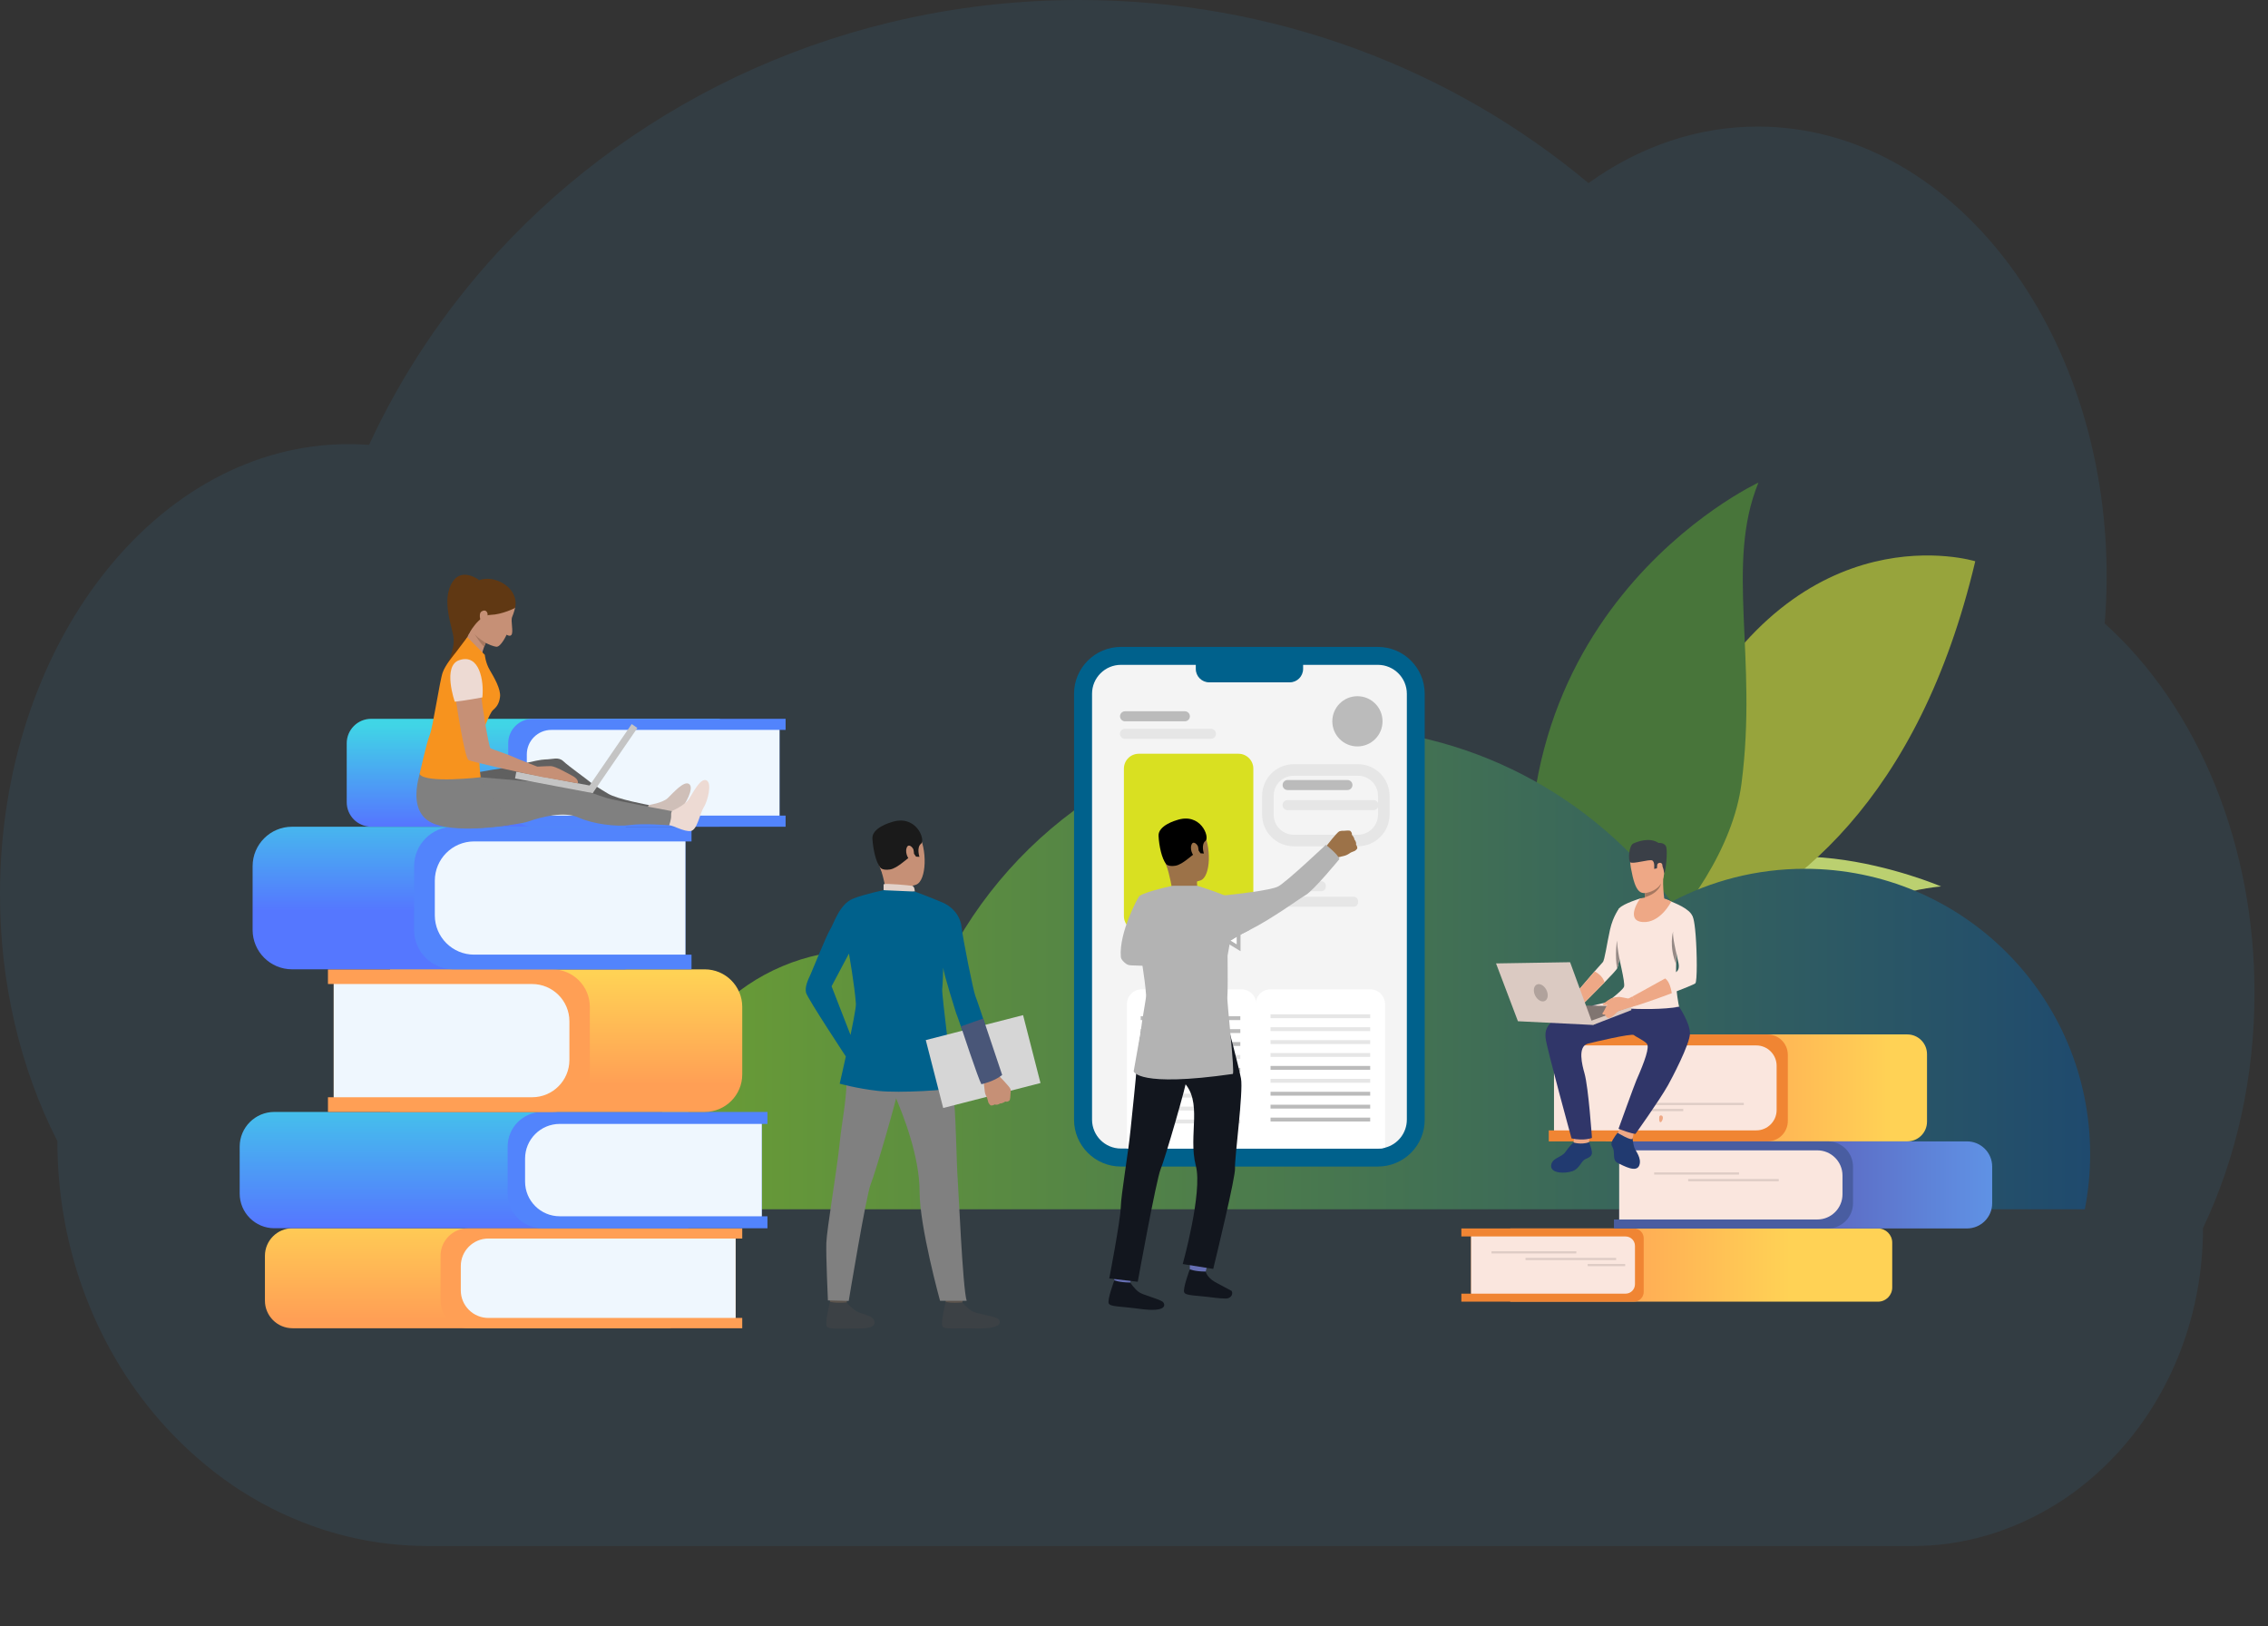 <svg width="590" height="423" viewBox="0 0 590 423" fill="none" xmlns="http://www.w3.org/2000/svg">
<rect x="0" y="0" width="590" height="423" fill="#333333" stroke="none"/>
<path opacity="0.1" d="M586.479 258.235C586.51 279.805 581.878 300.97 573.088 319.419C573.088 341.983 564.814 362.434 551.392 377.339C548.032 381.065 544.416 384.397 540.585 387.297C540.432 387.421 540.273 387.539 540.114 387.656C539.827 387.871 539.54 388.086 539.248 388.307L538.976 388.509C537.751 389.389 536.5 390.237 535.224 391.031C523.46 398.385 510.518 402.177 497.41 402.111H111.334C108.258 402.111 105.209 401.955 102.188 401.642C91.451 400.567 80.901 397.461 70.885 392.426C68.93 391.444 67.013 390.388 65.133 389.259C64.238 388.725 63.351 388.175 62.472 387.61C61.924 387.258 61.375 386.893 60.832 386.528C57.535 384.299 54.341 381.832 51.266 379.138C48.456 376.693 45.752 374.056 43.166 371.239C25.72 352.208 14.929 325.872 14.929 296.811C5.15 277.669 -0.037 255.323 0 232.498C0 167.886 40.623 115.506 90.74 115.506C92.278 115.506 93.817 115.565 95.355 115.669C95.574 115.669 95.79 115.669 96.011 115.708C104.459 97.401 115.753 80.58 129.333 65.773C166.368 25.43 220.494 0 280.787 0C331.447 0 377.756 17.955 413.227 47.622C426.668 37.963 441.849 32.899 457.289 32.925C507.396 32.925 548.029 85.305 548.029 149.918C548.022 154.005 547.851 158.091 547.516 162.157C559.595 173.026 569.44 187.43 576.221 204.151C583.002 220.873 586.52 239.422 586.479 258.235Z" fill="#3498DB"/>
<path d="M504.964 230.565C504.964 230.565 454.022 208.672 434.347 238.344C414.673 268.016 442.236 266.168 442.236 266.168C442.236 266.168 443.766 279.888 469.788 247.42C482.05 232.118 504.964 230.565 504.964 230.565Z" fill="#BBD070"/>
<path d="M513.848 145.983C513.848 145.983 468.628 131.958 438.853 189.317C409.081 246.675 382.312 251.21 382.312 251.21C382.312 251.21 484.592 269.563 513.848 145.983Z" fill="#97A43C"/>
<path d="M401.12 254.521C405.081 273.59 448.731 236.817 453.029 203.842C457.327 170.866 448.768 146.67 457.445 125.518C457.445 125.518 381.62 160.615 401.12 254.521Z" fill="#48753A"/>
<path d="M469.502 225.965C456.968 225.965 445.161 229.076 434.807 234.563C414.601 207.04 382.018 189.169 345.257 189.169C301.374 189.169 263.44 214.634 245.413 251.59C238.904 248.739 231.718 247.147 224.158 247.147C194.854 247.147 171.102 270.899 171.102 300.196C171.102 305.16 171.783 309.966 173.065 314.522H235.147H275.246H396.661H455.368H542.343C543.259 309.888 543.733 305.095 543.733 300.196C543.733 259.201 510.496 225.965 469.502 225.965Z" fill="url(#paint0_linear)"/>
<path d="M417.652 296.868H496.163C498.996 296.868 501.294 294.571 501.294 291.738V274.176C501.294 271.343 498.996 269.046 496.163 269.046H417.652V296.868Z" fill="url(#paint1_linear)"/>
<path d="M392.879 338.554H488.558C490.594 338.554 492.245 336.902 492.245 334.866V323.2C492.245 321.164 490.594 319.512 488.558 319.512H392.879V338.554Z" fill="url(#paint2_linear)"/>
<path d="M382.687 321.593V336.471H380.16V338.552H425.052C426.457 338.552 427.599 337.412 427.599 336.005V322.06C427.599 320.652 426.455 319.512 425.052 319.512H380.16V321.593H382.687Z" fill="#F08533"/>
<path d="M382.688 336.473H422.874C424.227 336.473 425.323 335.375 425.323 334.024V324.043C425.323 322.69 424.225 321.595 422.874 321.595H382.688V336.473Z" fill="#FAE6DE"/>
<path d="M404.263 271.909V294.004H402.895V296.868H459.783C462.711 296.868 465.087 294.494 465.087 291.564V274.348C465.087 271.42 462.713 269.044 459.783 269.044H402.895V271.909H404.263Z" fill="#F08533"/>
<path d="M404.262 294.004H456.87C459.799 294.004 462.174 291.63 462.174 288.7V277.211C462.174 274.283 459.8 271.907 456.87 271.907H404.262V294.004Z" fill="#FAE6DE"/>
<path d="M434.605 319.512H511.692C515.313 319.512 518.249 316.576 518.249 312.956V303.424C518.249 299.804 515.313 296.868 511.692 296.868H434.605V319.512Z" fill="url(#paint3_linear)"/>
<path d="M421.22 299.201V317.183H419.852V319.514H475.487C479.108 319.514 482.044 316.578 482.044 312.957V303.424C482.044 299.804 479.108 296.868 475.487 296.868H419.852V299.199H421.22V299.201Z" fill="#495DA1"/>
<path d="M421.219 317.181H472.752C476.373 317.181 479.309 314.245 479.309 310.625V305.754C479.309 302.133 476.373 299.197 472.752 299.197H421.219V317.181Z" fill="#FAE6DE"/>
<path d="M430.312 305.501H452.387V304.932H430.312V305.501Z" fill="#DECCC5"/>
<path d="M439.159 307.229H462.73V306.66H439.159V307.229Z" fill="#DECCC5"/>
<path d="M387.996 326.011H410.07V325.442H387.996V326.011Z" fill="#DECCC5"/>
<path d="M396.849 327.739H420.422V327.17H396.849V327.739Z" fill="#DECCC5"/>
<path d="M413.026 329.318H422.777V328.749H413.026V329.318Z" fill="#DECCC5"/>
<path d="M430.069 287.418H453.641V286.849H430.069V287.418Z" fill="#DECCC5"/>
<path d="M428.131 288.996H437.883V288.426H428.131V288.996Z" fill="#DECCC5"/>
<path d="M431.629 290.596C431.629 290.31 431.934 289.876 432.411 290.251C432.887 290.626 432.299 291.996 431.915 291.874C431.527 291.753 431.629 290.891 431.629 290.596Z" fill="#EEA886"/>
<path d="M424.639 295.807C424.639 295.807 424.87 297.69 425.176 298.523C425.482 299.353 427.143 301.272 426.442 303.114C425.68 305.113 422.358 303.187 421.001 302.576C419.645 301.966 419.954 300.861 419.811 299.506C419.667 298.151 419.004 298.114 419.249 297.162C419.493 296.21 420.975 294.385 420.975 294.385L424.639 295.807Z" fill="#213A70"/>
<path d="M421.616 293.398C421.616 293.398 420.765 294.589 420.79 294.62C420.814 294.652 424.433 296.856 424.686 296.141C424.886 295.574 424.97 294.751 424.97 294.751L421.616 293.398Z" fill="#EEA886"/>
<path d="M409.344 297.138C409.344 297.138 408.24 298.106 407.249 299.594C406.258 301.081 403.624 301.161 403.51 303.192C403.397 305.223 407.09 305.286 409.029 304.623C410.968 303.963 411.261 301.979 412.433 301.482C413.605 300.986 414.213 300.585 414.124 299.616C414.034 298.648 413.385 297.076 413.385 297.076C413.385 297.076 412.657 297.309 412.228 297.356C411.798 297.405 410.358 297.421 409.344 297.138Z" fill="#213A70"/>
<path d="M422.635 242.118C422.635 242.118 421.893 246.535 421.293 249.454C421.051 250.637 420.831 251.574 420.694 251.869C420.523 252.241 419.129 253.737 417.421 255.495C414.426 258.579 410.469 262.46 410.469 262.46L408.922 259.525C408.922 259.525 412.436 255.404 414.819 252.655C415.922 251.382 416.783 250.404 416.939 250.264C417.438 249.818 418.016 245.429 418.828 241.81C419.64 238.193 421.269 236.192 421.269 236.192L422.635 242.118Z" fill="#FAE6DE"/>
<path d="M417.421 255.495C414.426 258.578 410.469 262.46 410.469 262.46L408.922 259.525C408.922 259.525 412.436 255.404 414.819 252.655C415.549 253.013 416.889 253.868 417.421 255.495Z" fill="#EEA886"/>
<path d="M409.517 295.785L409.344 297.138C409.344 297.138 411.266 297.817 413.384 297.078L413.427 295.874L409.517 295.785Z" fill="#EEA886"/>
<path d="M436.805 261.863C436.915 262.257 416.445 261.863 416.445 261.863C416.445 261.863 422.108 257.742 422.475 256.641C422.843 255.54 421.035 248.934 420.798 246.784C420.609 245.065 420.135 237.368 421.27 236.192C422.455 234.964 426.723 233.675 426.723 233.675L432.945 233.906C432.945 233.906 433.972 234.121 434.707 234.462C435.44 234.804 439.638 236.299 440.321 238.397C441.002 240.494 436.133 247.237 436.133 247.237C436.133 247.237 436.123 247.539 436.109 248.036C436.09 248.698 436.062 249.704 436.038 250.796C436.006 252.211 435.976 253.767 435.976 254.904C435.97 257.578 436.695 261.469 436.805 261.863Z" fill="#FAE6DE"/>
<path d="M436.805 261.863C436.805 261.863 439.589 265.952 439.629 268.744C439.668 271.536 434.689 280.886 433.935 282.224C431.669 286.246 425.454 294.921 425.454 294.921C425.454 294.921 424.383 294.895 421.04 293.596C421.04 293.596 425.174 282.139 425.699 280.948C427.921 275.903 429.161 272.324 428.414 271.46C427.668 270.594 425.63 269.728 425.04 269.216C424.45 268.705 414.174 271.157 413.097 271.437C410.309 272.16 411.58 277.012 412.198 279.186C413.23 282.824 414.131 295.964 414.131 295.964C414.131 295.964 412.146 296.809 408.82 296.095C408.82 296.095 402.288 272.37 402.079 270.01C401.87 267.651 401.765 263.759 417.862 260.803L436.805 261.863Z" fill="#303669"/>
<path d="M428.429 220.159C428.429 220.159 423.028 218.94 424.261 225.737C425.495 232.534 426.794 233.068 430.052 231.661C433.311 230.254 433.02 225.9 433.182 223.765C433.346 221.63 430.151 220.232 428.429 220.159Z" fill="#EEA886"/>
<path d="M427 235.422C427 235.422 429.393 237.958 433.172 235.653C433.172 235.653 432.326 230.157 432.771 227.481C433.215 224.804 427.838 231.628 427.838 231.628C427.909 231.665 427.956 231.92 427.967 232.283C427.976 232.59 427.959 232.977 427.911 233.372C427.801 234.263 427.523 235.201 427 235.422Z" fill="#EEA886"/>
<path d="M432.922 227.253C432.922 227.253 432.782 225.112 432 225.045C431.218 224.978 431.097 225.84 431.097 225.84L430.307 225.99C430.307 225.99 430.557 224.112 429.775 223.785C428.993 223.457 424.714 224.819 424.089 224.267C423.462 223.716 423.757 219.909 424.891 219.388C426.026 218.868 429.156 217.699 431.451 219.252C431.451 219.252 433.239 219.049 433.504 220.491C433.769 221.934 433.409 226.18 432.922 227.253Z" fill="#3A3F47"/>
<path d="M427.91 233.373C431.811 232.171 432.104 229.821 432.107 229.786C430.823 231.992 427.966 232.285 427.966 232.285C427.975 232.591 427.961 232.977 427.91 233.373Z" fill="#A77860"/>
<path d="M434.769 234.492C434.769 234.492 431.914 240.177 427.3 239.811C422.687 239.444 426.515 233.729 426.724 233.677C426.953 233.619 431.455 232.497 434.769 234.492Z" fill="#EEA886"/>
<path d="M414.105 261.576C414.105 261.576 428.243 263.319 436.807 261.863L420.441 259.818C420.441 259.82 420.344 260.236 414.105 261.576Z" fill="#FAE6DE"/>
<path d="M424.678 259.176L423.625 259.71C423.625 259.71 423.866 261.382 424.442 261.889L425.624 261.587C425.624 261.587 425.377 259.752 424.678 259.176Z" fill="#EEA886"/>
<path d="M441.034 255.749C440.823 255.994 438.044 257.11 434.905 258.321C430.616 259.972 425.777 261.536 425.777 261.536L424.676 259.176C424.676 259.176 429.743 256.423 433.166 254.491C434.784 253.579 436.034 252.851 436.209 252.683C436.76 252.158 436.902 251.319 436.497 249.852C436.092 248.385 435.161 241.646 435.056 240.86C434.952 240.074 435.317 237.977 437.284 237.872C439.252 237.767 440.252 238.322 440.252 238.322C440.252 238.322 440.745 238.527 441.112 243.299C441.48 248.067 441.532 255.172 441.034 255.749Z" fill="#FAE6DE"/>
<path d="M436.104 248.036C436.085 248.699 436.057 249.705 436.033 250.796C434.114 246.093 435.223 242.338 435.242 242.275C435.033 243.551 436.089 247.973 436.104 248.036Z" fill="#968A86"/>
<path d="M421.291 249.454C421.048 250.637 420.828 251.574 420.692 251.869C420.037 248.696 420.627 244.635 420.627 244.635C420.716 246.576 421.291 249.454 421.291 249.454Z" fill="#968A86"/>
<path d="M434.905 258.321C430.616 259.975 425.622 261.587 425.622 261.587L424.676 259.176C424.676 259.176 429.743 256.423 433.166 254.492C433.167 254.492 434.412 255.098 434.905 258.321Z" fill="#EEA886"/>
<path d="M424.374 261.727L404.281 261.43L414.424 266.583L424.374 261.727Z" fill="#807571"/>
<path d="M414.422 266.583L424.372 262.729V261.727L413.637 265.599L414.422 266.583Z" fill="#DBCAC2"/>
<path d="M423.851 259.745C423.851 259.745 422.595 259.549 421.728 259.347C421.056 259.191 419.387 259.407 418.962 259.838C418.536 260.269 417.185 263.27 416.929 263.455C416.674 263.638 417.06 264.062 417.51 263.849C417.51 263.849 417.922 265.163 418.939 264.67C419.956 264.177 420.647 263.104 421.181 262.916C421.714 262.727 424.816 261.772 424.816 261.772C424.816 261.772 424.65 259.426 423.851 259.745Z" fill="#EEA886"/>
<path d="M419.269 259.641C419.269 259.641 418.463 260.031 418.252 260.204C418.041 260.378 417.188 261.016 416.981 261.167C416.774 261.317 417.293 261.744 418.817 261.083C420.344 260.423 419.269 259.641 419.269 259.641Z" fill="#EEA886"/>
<path d="M414.423 266.583L408.447 250.264L389.18 250.578L394.876 265.616L414.423 266.583Z" fill="#DBCAC2"/>
<path d="M402.285 257.483C402.873 258.659 402.696 259.939 401.888 260.342C401.081 260.745 399.95 260.12 399.362 258.944C398.775 257.769 398.952 256.488 399.76 256.085C400.566 255.682 401.697 256.307 402.285 257.483Z" fill="#B0A29C"/>
<path d="M431.113 224.933C431.184 224.334 432.369 224.114 432.464 225.013C432.559 225.913 431.925 227.49 431.475 227.335C431.025 227.178 431.014 225.76 431.113 224.933Z" fill="#EEA886"/>
<path d="M174.469 345.465H76.096C72.132 345.465 68.918 342.251 68.918 338.287V326.636C68.918 322.672 72.132 319.458 76.096 319.458H174.469V345.465Z" fill="url(#paint4_linear)"/>
<path d="M191.364 322.135V342.789H193.088V345.465H121.783C117.819 345.465 114.605 342.251 114.605 338.287V326.634C114.605 322.67 117.819 319.457 121.783 319.457H193.088V322.133H191.364V322.135Z" fill="#FF9F55"/>
<path d="M191.363 342.789H127.049C123.085 342.789 119.871 339.575 119.871 335.611V329.312C119.871 325.348 123.085 322.135 127.049 322.135H191.363V342.789Z" fill="#EFF7FE"/>
<path d="M179.063 319.457H71.371C66.39 319.457 62.352 315.418 62.352 310.437V298.228C62.352 293.247 66.39 289.208 71.371 289.208H179.063V319.457Z" fill="url(#paint5_linear)"/>
<path d="M198.164 292.324V316.345H199.65V319.458H141.078C136.097 319.458 132.059 315.42 132.059 310.438V298.229C132.059 293.248 136.097 289.209 141.078 289.209H199.65V292.322H198.164V292.324Z" fill="#5284FC"/>
<path d="M198.166 316.344H145.614C140.632 316.344 136.594 312.305 136.594 307.324V301.341C136.594 296.359 140.632 292.321 145.614 292.321H198.166V316.344Z" fill="#EFF7FE"/>
<path d="M101.477 289.204H183.328C188.72 289.204 193.089 284.833 193.089 279.444V261.882C193.089 256.492 188.72 252.121 183.328 252.121H101.477V289.204Z" fill="url(#paint6_linear)"/>
<path d="M86.815 255.94V285.39H85.318V289.206H143.675C149.065 289.206 153.436 284.835 153.436 279.445V261.884C153.436 256.494 149.065 252.123 143.675 252.123H85.316V255.94H86.815Z" fill="#FF9F55"/>
<path d="M86.816 285.387H138.423C143.781 285.387 148.126 281.045 148.126 275.685V265.64C148.126 260.282 143.781 255.938 138.423 255.938H86.816V285.387Z" fill="#EFF7FE"/>
<path d="M162.767 252.111H75.976C70.308 252.111 65.715 247.517 65.715 241.851V225.291C65.715 219.623 70.31 215.03 75.976 215.03H162.767V252.111Z" fill="url(#paint7_linear)"/>
<path d="M178.304 218.847V248.297H179.89V252.113H117.987C112.319 252.113 107.727 247.519 107.727 241.853V225.291C107.727 219.623 112.321 215.03 117.987 215.03H179.89V218.847H178.304Z" fill="#5284FC"/>
<path d="M178.301 248.295H123.331C117.688 248.295 113.113 243.721 113.113 238.077V229.065C113.113 223.421 117.688 218.847 123.331 218.847H178.303V248.295H178.301Z" fill="#EFF7FE"/>
<path d="M187.25 215.019H96.565C93.047 215.019 90.195 212.168 90.195 208.65V193.326C90.195 189.808 93.047 186.956 96.565 186.956H187.25V215.019Z" fill="url(#paint8_linear)"/>
<path d="M202.784 189.845V212.132H204.371V215.021H138.577C135.059 215.021 132.207 212.17 132.207 208.652V193.326C132.207 189.808 135.059 186.956 138.577 186.956H204.371V189.845H202.784Z" fill="#5284FC"/>
<path d="M202.783 212.131H143.416C139.899 212.131 137.047 209.279 137.047 205.761V196.213C137.047 192.695 139.899 189.844 143.416 189.844H202.783V212.131Z" fill="#EFF7FE"/>
<path d="M167.066 212.948C167.066 212.948 168 211.53 168.149 210.69C168.298 209.85 168.765 209.384 168.765 209.384C168.765 209.384 172.311 208.861 173.673 207.611C175.035 206.341 177.928 202.907 179.29 203.934C180.653 204.96 178.301 209.309 176.92 210.615C175.539 211.922 173.654 214.217 171.937 214.049C170.22 213.881 167.888 213.079 167.066 212.948Z" fill="#CFBFB8"/>
<path d="M167.068 212.724L168.785 209.383C168.785 209.383 160.611 207.89 158.203 206.434C157.606 206.08 157.009 205.706 156.449 205.371C155.18 204.587 154.135 203.915 153.762 203.598C152.586 202.59 147.845 199.23 146.558 197.999C145.27 196.767 143.777 197.513 141.78 197.532C139.783 197.551 132.561 199.548 130.396 199.846C128.231 200.126 120.43 201.582 120.43 201.582C121.811 205.352 167.068 212.724 167.068 212.724Z" fill="#606060"/>
<path d="M119.982 201.489C119.982 201.489 124.386 202.124 125.525 202.217C126.682 202.31 133.232 202.833 136.405 203.132C139.559 203.43 145.774 203.262 147.006 203.803C148.237 204.345 155.367 206.752 157.699 207.517C160.032 208.264 175.168 211.045 175.168 211.045C175.168 211.045 175.429 213.098 174.085 214.665C174.085 214.665 167.404 214.068 163.895 214.591C160.368 215.113 154.228 214.311 150.477 212.631C146.744 210.933 140.828 212.482 137.506 213.639C134.203 214.796 121.549 215.729 119.963 215.374C118.377 215.02 115.241 213.508 112.965 211.026C110.688 208.525 119.982 201.489 119.982 201.489Z" fill="#808080"/>
<path d="M174.086 214.646C174.086 214.646 174.646 213.041 174.59 212.201C174.534 211.362 174.795 210.951 174.795 210.951C174.795 210.951 178.192 209.421 179.2 207.872C180.207 206.323 182.186 202.273 183.753 202.945C185.321 203.617 184.089 208.394 183.063 209.999C182.036 211.604 181.402 215.897 179.685 216.139C178.005 216.401 174.907 214.572 174.086 214.646Z" fill="#EDDAD3"/>
<path d="M110.09 198.671C110.09 198.671 104.528 211.306 113.169 214.366C120.056 216.811 132.765 214.553 132.765 214.553L124.945 202.236L110.09 198.671Z" fill="#808080"/>
<path d="M124.405 151.006C122.277 151.472 123.546 156.791 122.128 164.238C120.71 171.684 116.23 172.841 116.23 172.841C116.23 172.841 118.227 169.538 118.003 166.085C117.835 163.398 114.569 156.045 117.798 151.23C120.299 147.516 124.685 150.894 124.685 150.894L124.405 151.006Z" fill="#603813"/>
<path d="M121.211 166.496L125.335 170.733C125.373 169.949 125.653 169.016 125.951 168.213C126.101 167.821 126.25 167.485 126.362 167.206C126.511 166.851 126.623 166.627 126.623 166.627L122.947 162.745L121.211 166.496Z" fill="#C69076"/>
<path d="M126.121 170.322C126.121 170.322 126.289 172.356 127.39 174.241C128.491 176.126 130.339 179.242 130.077 181.277C129.816 183.311 128.958 184.039 128.174 184.767C127.39 185.494 125.244 190.776 124.982 192.81C124.721 194.845 124.553 199.062 125.057 202.16C125.057 202.16 110.612 203.84 109.156 201.321C109.156 201.321 110.948 193.202 111.788 191.168C112.628 189.134 114.401 176.966 115.166 174.894C115.931 172.822 117.722 170.825 118.805 169.388C119.775 168.101 121.567 165.73 121.567 165.73L126.121 170.322Z" fill="#F7931E"/>
<path d="M127.93 151.435C129.834 151.566 133.94 153.003 133.996 158.098C133.996 158.098 133.678 159.442 133.23 160.468C132.783 161.495 133.66 164.387 133.025 165.153C132.615 165.638 131.793 165.078 131.793 165.078C131.793 165.078 130.282 168.381 129.087 168.213C127.893 168.045 123.433 166.571 121.79 162.073C120.129 157.557 120.223 150.931 127.93 151.435Z" fill="#C69076"/>
<path d="M133.995 158.117C133.995 158.117 130.673 159.852 127.575 159.927C124.477 160.002 121.92 164.966 121.92 164.966C121.92 164.966 118.169 156.53 122.461 152.257C126.754 148.001 135.339 152.331 133.995 158.117Z" fill="#603813"/>
<path d="M126.848 159.89C126.904 159.292 126.344 158.341 125.28 159.031C124.216 159.722 125.205 162.689 126.027 162.503C126.848 162.316 126.792 160.506 126.848 159.89Z" fill="#C69076"/>
<path d="M123.414 164.854C123.47 164.947 124.982 167.429 125.952 168.213C126.101 167.821 126.251 167.485 126.363 167.205C126.363 167.205 124.198 165.917 123.414 164.854Z" fill="#A77860"/>
<path d="M154.507 204.521L134.316 200.709L133.984 202.469L154.174 206.281L154.507 204.521Z" fill="#C4C4C4"/>
<path d="M164.331 188.328L152.711 205.273L154.188 206.287L165.808 189.341L164.331 188.328Z" fill="#C4C4C4"/>
<path d="M150.326 203.747C150.419 203.299 150.326 202.553 148.907 201.788C147.489 201.022 144.447 199.305 143.364 199.268C142.282 199.231 140.173 199.399 139.744 199.399C139.315 199.399 140.416 201.956 140.416 201.956L150.326 203.747Z" fill="#C69076"/>
<path d="M140.247 199.585C140.247 199.585 134.349 197.271 133.398 196.804C132.446 196.338 127.985 194.845 127.594 194.639C127.202 194.434 125.335 183.311 125.167 180.493C124.999 177.694 124.831 171.759 121.677 172.02C118.505 172.281 117.758 174.353 118.15 178.459C118.542 182.546 120.894 197.196 121.883 197.681C122.872 198.185 134.237 200.724 140.228 201.918C145.939 203.075 140.247 199.585 140.247 199.585Z" fill="#C69076"/>
<path d="M125.487 181.388C125.487 181.388 120.933 182.247 118.302 182.508C118.302 182.508 115.036 173.177 119.477 171.702C124.759 169.911 125.935 177.152 125.487 181.388Z" fill="#EDDAD3"/>
<path d="M220.637 336.029C220.637 336.029 220.263 338.698 220.207 339.108C220.151 339.519 215.952 338.866 215.952 338.866L215.616 335.674C215.616 335.674 220.114 335.637 220.637 336.029Z" fill="#5C544D"/>
<path d="M220.246 338.754C220.246 338.754 221.572 340.359 222.859 341.068C224.147 341.777 226.163 342.057 226.928 342.785C227.469 343.308 228.925 345.566 223.587 345.528C218.25 345.491 215.655 345.846 215.096 344.987C214.517 344.129 215.917 338.586 215.917 338.586C215.917 338.586 217.186 339.034 220.246 338.754Z" fill="#3C4145"/>
<path d="M250.742 336.029C250.742 336.029 250.369 338.698 250.313 339.108C250.257 339.519 246.058 338.866 246.058 338.866L245.722 335.674C245.722 335.674 250.22 335.637 250.742 336.029Z" fill="#5C544D"/>
<path d="M250.349 338.754C250.349 338.754 251.674 340.359 252.962 341.068C254.25 341.777 258.99 342.356 259.755 343.084C260.296 343.606 261.211 345.715 253.69 345.529C248.352 345.379 245.758 345.846 245.198 344.987C244.62 344.129 246.019 338.586 246.019 338.586C246.019 338.586 247.214 339.071 250.349 338.754Z" fill="#3C4145"/>
<path d="M222.131 266.92C222.131 266.92 219.892 273.564 220.19 279.294C220.489 285.023 219.033 291.275 218.436 297.266C217.783 303.929 215.077 319.718 214.965 323.282C214.853 326.847 215.375 338.231 215.375 338.231L220.788 338.362C220.788 338.362 225.341 310.778 226.517 307.96C227.693 305.142 233.534 285.079 233.74 282.821C233.945 280.544 222.131 266.92 222.131 266.92Z" fill="#808080"/>
<path d="M244.899 268.096C244.899 268.096 247.867 283.792 248.259 287.282C248.651 290.79 248.912 304.228 249.117 306.43C249.323 308.613 250.424 335.077 251.469 338.325H244.545C244.545 338.325 239.226 319.083 239.226 309.995C239.226 300.887 235.12 290.212 232.47 284.202C229.82 278.193 223.754 278.062 222.131 266.921C222.131 266.921 242.679 264.569 244.899 268.096Z" fill="#808080"/>
<path d="M230.827 214.496C230.827 214.496 236.276 212.462 238.796 216.605C241.315 220.767 241.072 229.072 238.31 230.099C235.567 231.125 231.424 230.584 230.024 227.99C228.624 225.395 227.337 221.626 227.411 219.125C227.467 216.605 229.39 215.224 230.827 214.496Z" fill="#C69076"/>
<path d="M237.399 229.856C237.399 229.856 237.175 231.293 237.549 231.984C237.922 232.693 230.681 232.711 230.681 232.711C230.681 232.711 230.102 228.886 228.982 225.638C227.881 222.391 237.399 229.856 237.399 229.856Z" fill="#C69076"/>
<path d="M228.982 225.638C228.982 225.638 229.486 226.459 231.521 226.142C233.555 225.825 236.037 223.119 236.895 222.82C237.754 222.522 237.754 222.018 237.754 222.018L238.295 222.802L239.191 222.858C239.191 222.858 238.37 220.431 239.602 219.442C240.852 218.453 238.314 211.604 231.782 213.881C231.782 213.881 226.762 215.262 226.948 218.117C227.135 220.973 227.863 224.22 228.982 225.638Z" fill="#1A1A1A"/>
<path d="M237.977 231.89C237.977 231.89 237.958 230.547 237.342 230.416C236.726 230.285 230.605 229.707 229.858 229.987V231.554C229.858 231.573 231.295 232.45 237.977 231.89Z" fill="#E2D2CA"/>
<path d="M237.622 220.972C237.51 220.487 236.297 219.125 235.831 220.599C235.364 222.055 236.54 224.033 237.193 223.865C237.828 223.697 237.902 222.185 237.622 220.972Z" fill="#C69076"/>
<path d="M237.976 231.89C237.976 231.89 241.335 233.103 245.217 234.746C245.217 234.746 249.696 236.425 250.181 241.352C250.443 243.984 253.223 257.888 253.746 259.082C254.268 260.258 260.464 279.182 260.688 279.574C260.912 279.966 255.631 282.149 255.276 281.981C254.922 281.813 249.285 264.718 248.707 263.449C248.707 263.449 245.46 253.203 245.366 251.673C245.366 251.673 245.273 256.021 245.105 257.253C244.937 258.466 247.998 282.187 247.904 282.858C247.811 283.512 233.963 284.351 228.439 283.736C222.896 283.12 218.436 281.851 218.436 281.851C218.436 281.851 222.803 263.132 222.654 261.06C222.355 256.544 220.843 248.015 220.843 248.015L216.327 256.525L222.112 271.399L220.787 275.916C220.787 275.916 210.037 259.679 209.683 258.186C209.328 256.712 210.205 254.808 210.784 253.595C211.344 252.382 215.076 243.069 215.954 241.763C216.831 240.456 218.305 235.212 221.87 233.757C224.856 232.543 229.857 231.536 229.857 231.536L237.976 231.89Z" fill="#00618C"/>
<path d="M240.834 270.519L266.145 264.029L270.674 281.692L245.364 288.182L240.834 270.519Z" fill="#D6D6D6"/>
<path d="M257.627 287.45C257.627 287.45 257.198 287.002 257.105 286.722C257.105 286.722 256.974 286.18 256.862 285.807C256.825 285.695 256.788 285.583 256.769 285.527C256.657 285.266 256.302 284.706 256.19 283.997C256.078 283.269 255.761 280.04 255.761 280.04L257.721 279.555L259.288 279.219C259.288 279.219 262.685 282.616 262.872 283.269C262.89 283.325 262.909 283.4 262.909 283.456C263.002 284.034 262.834 284.501 262.853 284.799C262.853 284.911 262.834 286.031 262.573 286.255C262.219 286.554 261.845 286.61 261.528 286.498C261.528 286.498 260.782 287.039 260.166 287.002C260.166 287.002 259.494 287.524 258.747 287.263C258.785 287.263 258.057 287.711 257.627 287.45Z" fill="#C69076"/>
<path d="M249.976 266.958C249.976 266.958 254.474 280.563 255.295 282C255.295 282 258.598 281.31 260.707 279.593L255.78 264.905L249.976 266.958Z" fill="#495678"/>
<path d="M358.439 303.412H291.589C284.871 303.412 279.402 297.944 279.402 291.225V180.443C279.402 173.724 284.871 168.256 291.589 168.256H358.439C365.158 168.256 370.626 173.724 370.626 180.443V291.207C370.645 297.944 365.177 303.412 358.439 303.412ZM291.608 177.587C290.04 177.587 288.752 178.875 288.752 180.443V291.207C288.752 292.774 290.04 294.062 291.608 294.062H358.439C360.007 294.062 361.295 292.774 361.295 291.207V180.443C361.295 178.875 360.007 177.587 358.439 177.587H291.608Z" fill="#00618C"/>
<path d="M365.978 180.443V291.207C365.978 294.716 363.571 297.683 360.305 298.504C359.708 298.653 359.092 298.728 358.457 298.728H291.607C287.445 298.728 284.086 295.35 284.086 291.207V180.443C284.086 176.281 287.464 172.922 291.607 172.922H358.439C362.6 172.922 365.978 176.3 365.978 180.443Z" fill="#F4F4F4"/>
<path d="M335.504 177.475H314.564C312.642 177.475 311.074 175.908 311.074 173.986V171.429H338.994V173.986C338.975 175.926 337.426 177.475 335.504 177.475Z" fill="#00618C"/>
<path d="M353.122 194.141C356.729 194.141 359.654 191.217 359.654 187.609C359.654 184.002 356.729 181.077 353.122 181.077C349.514 181.077 346.59 184.002 346.59 187.609C346.59 191.217 349.514 194.141 353.122 194.141Z" fill="#BBBBBB"/>
<path d="M308.235 187.609H292.67C291.96 187.609 291.363 187.03 291.363 186.302C291.363 185.593 291.942 184.996 292.67 184.996H308.235C308.944 184.996 309.541 185.575 309.541 186.302C309.541 187.03 308.944 187.609 308.235 187.609Z" fill="#BBBBBB"/>
<path d="M350.527 205.488H334.963C334.253 205.488 333.656 204.909 333.656 204.181C333.656 203.472 334.235 202.875 334.963 202.875H350.527C351.237 202.875 351.834 203.454 351.834 204.181C351.815 204.909 351.237 205.488 350.527 205.488Z" fill="#BBBBBB"/>
<path d="M315.012 192.163H292.654C291.945 192.163 291.348 191.584 291.348 190.856C291.348 190.147 291.926 189.55 292.654 189.55H315.012C315.721 189.55 316.318 190.128 316.318 190.856C316.318 191.565 315.74 192.163 315.012 192.163Z" fill="#E6E6E6"/>
<path d="M357.301 210.713H334.943C334.234 210.713 333.637 210.135 333.637 209.407C333.637 208.698 334.215 208.101 334.943 208.101H357.301C358.01 208.101 358.608 208.679 358.608 209.407C358.608 210.116 358.029 210.713 357.301 210.713Z" fill="#E6E6E6"/>
<path d="M352.15 235.834H334.775C334.141 235.834 333.637 235.33 333.637 234.695V234.378C333.637 233.744 334.141 233.24 334.775 233.24H352.15C352.785 233.24 353.289 233.744 353.289 234.378V234.695C353.289 235.33 352.785 235.834 352.15 235.834Z" fill="#E6E6E6"/>
<path d="M343.752 231.803H334.775C334.141 231.803 333.637 231.299 333.637 230.664V230.347C333.637 229.712 334.141 229.208 334.775 229.208H343.752C344.387 229.208 344.89 229.712 344.89 230.347V230.664C344.89 231.28 344.387 231.803 343.752 231.803Z" fill="#E6E6E6"/>
<path d="M322.216 246.509L319.342 244.755L316.617 246.509V240.145H322.216V246.509Z" fill="white" stroke="#B3B3B3" stroke-miterlimit="10"/>
<path d="M322.18 242.142H296.238C294.111 242.142 292.375 240.406 292.375 238.279V199.908C292.375 197.781 294.111 196.045 296.238 196.045H322.18C324.307 196.045 326.043 197.781 326.043 199.908V238.279C326.024 240.425 324.307 242.142 322.18 242.142Z" fill="#D9E021"/>
<path d="M326.805 298.746H326.637H293.156V261.178C293.156 259.05 294.892 257.314 297.019 257.314H322.961C324.808 257.314 326.376 258.621 326.731 260.375C326.787 260.636 326.805 260.898 326.805 261.178V298.746Z" fill="white"/>
<path d="M326.637 298.746V261.178C326.637 260.898 326.655 260.637 326.73 260.376C327.103 258.621 328.652 257.315 330.5 257.315H356.441C358.569 257.315 360.304 259.051 360.304 261.178V298.522C359.707 298.672 359.091 298.746 358.457 298.746H326.823" fill="white"/>
<path d="M353.254 218.608H336.551C332.837 218.608 329.832 215.604 329.832 211.89V206.981C329.832 203.267 332.837 200.263 336.551 200.263H353.254C356.968 200.263 359.973 203.267 359.973 206.981V211.89C359.973 215.604 356.949 218.608 353.254 218.608Z" stroke="#E6E6E6" stroke-width="3" stroke-miterlimit="10"/>
<path d="M322.661 264.313H296.738V265.321H322.661V264.313Z" fill="#BBBBBB"/>
<path d="M322.661 267.673H296.738V268.681H322.661V267.673Z" fill="#BBBBBB"/>
<path d="M322.661 271.032H296.738V272.04H322.661V271.032Z" fill="#BBBBBB"/>
<path d="M322.661 274.392H296.738V275.399H322.661V274.392Z" fill="#E6E6E6"/>
<path d="M322.661 277.751H296.738V278.759H322.661V277.751Z" fill="#BBBBBB"/>
<path d="M322.661 281.11H296.738V282.118H322.661V281.11Z" fill="#E6E6E6"/>
<path d="M322.661 284.469H296.738V285.477H322.661V284.469Z" fill="#E6E6E6"/>
<path d="M322.661 287.829H296.738V288.836H322.661V287.829Z" fill="#E6E6E6"/>
<path d="M322.661 291.188H296.738V292.196H322.661V291.188Z" fill="#E6E6E6"/>
<path d="M356.442 290.684H330.52V291.692H356.442V290.684Z" fill="#BBBBBB"/>
<path d="M356.442 287.325H330.52V288.333H356.442V287.325Z" fill="#BBBBBB"/>
<path d="M356.442 283.965H330.52V284.973H356.442V283.965Z" fill="#BBBBBB"/>
<path d="M356.442 280.606H330.52V281.614H356.442V280.606Z" fill="#E6E6E6"/>
<path d="M356.442 277.247H330.52V278.255H356.442V277.247Z" fill="#BBBBBB"/>
<path d="M356.442 273.888H330.52V274.896H356.442V273.888Z" fill="#E6E6E6"/>
<path d="M356.442 270.528H330.52V271.536H356.442V270.528Z" fill="#E6E6E6"/>
<path d="M356.442 267.169H330.52V268.177H356.442V267.169Z" fill="#E6E6E6"/>
<path d="M356.442 263.81H330.52V264.817H356.442V263.81Z" fill="#E6E6E6"/>
<path d="M353.046 220.747C353.046 220.747 352.673 221.213 352.411 221.325C352.411 221.325 351.907 221.512 351.571 221.661C351.459 221.717 351.366 221.755 351.31 221.792C351.068 221.941 350.582 222.333 349.91 222.539C349.239 222.725 346.178 223.434 346.178 223.434L345.469 221.624L344.965 220.15C344.965 220.15 347.802 216.473 348.399 216.231C348.455 216.212 348.511 216.175 348.585 216.175C349.127 216.007 349.593 216.119 349.892 216.063C350.004 216.044 351.086 215.913 351.31 216.156C351.627 216.473 351.739 216.809 351.683 217.126C351.683 217.126 352.299 217.761 352.337 218.358C352.337 218.358 352.915 218.937 352.766 219.683C352.728 219.664 353.251 220.299 353.046 220.747Z" fill="#9C7248"/>
<path d="M305.103 213.935C305.103 213.935 310.366 211.975 312.792 215.969C315.219 219.982 314.995 228.007 312.326 228.977C309.676 229.966 305.682 229.444 304.32 226.943C302.957 224.442 301.725 220.803 301.8 218.395C301.875 215.969 303.722 214.625 305.103 213.935Z" fill="#9C7248"/>
<path d="M311.449 228.753C311.449 228.753 311.244 230.134 311.58 230.806C311.934 231.478 304.955 231.496 304.955 231.496C304.955 231.496 304.395 227.801 303.312 224.685C302.248 221.549 311.449 228.753 311.449 228.753Z" fill="#9C7248"/>
<path d="M303.328 224.684C303.328 224.684 303.813 225.487 305.773 225.17C307.732 224.852 310.14 222.239 310.961 221.96C311.782 221.68 311.782 221.194 311.782 221.194L312.305 221.941L313.182 221.997C313.182 221.997 312.379 219.664 313.593 218.712C314.787 217.76 312.342 211.154 306.053 213.337C306.053 213.337 301.219 214.662 301.387 217.424C301.536 220.168 302.246 223.303 303.328 224.684Z" fill="black"/>
<path d="M311.651 220.187C311.539 219.72 310.363 218.414 309.916 219.814C309.468 221.232 310.587 223.117 311.222 222.968C311.856 222.8 311.931 221.363 311.651 220.187Z" fill="#9C7248"/>
<path d="M314.301 328.132C314.301 328.132 313.667 330.651 313.573 331.043C313.48 331.417 309.523 330.371 309.523 330.371V327.273C309.523 327.292 313.835 327.721 314.301 328.132Z" fill="#666FB3"/>
<path d="M319.193 265.966C319.193 265.966 322.086 276.679 322.832 280.505C323.486 283.845 321.097 301.687 321.283 303.796C321.47 305.905 316.506 326.341 315.61 330.036L307.678 328.767C307.678 328.767 312.885 310.067 311.093 303.236C308.966 295.118 313.146 286.439 307.641 281.177C303.068 276.809 299.224 275.242 297.656 264.492C297.656 264.511 317.066 262.551 319.193 265.966Z" fill="#12161E"/>
<path d="M316.094 333.452C313.948 332.238 313.649 330.727 313.649 330.727C310.607 330.708 309.525 330.111 309.525 330.111C309.525 330.111 307.603 335.28 308.069 336.158C308.536 337.053 311.055 336.867 316.169 337.557C316.822 337.651 317.848 337.707 318.819 337.744C319.976 337.8 320.928 336.811 320.405 335.766L316.094 333.452Z" fill="#12161E"/>
<path d="M294.668 330.987C294.668 330.987 294.034 333.507 293.94 333.899C293.847 334.272 289.891 333.227 289.891 333.227V330.129C289.891 330.148 294.202 330.577 294.668 330.987Z" fill="#666FB3"/>
<path d="M297.655 264.511C297.655 264.511 296.218 270.464 295.789 276.436C295.397 281.942 294.669 288.007 294.109 293.774C293.475 300.213 291.646 310.589 291.552 314.042C291.459 317.476 288.566 332.518 288.566 332.518L295.976 333.377C295.976 333.377 300.791 306.819 301.929 304.095C303.067 301.388 308.704 282.016 308.89 279.852C309.058 277.649 297.655 264.511 297.655 264.511Z" fill="#12161E"/>
<path d="M294.016 333.582C294.016 333.582 295.118 335.261 296.293 336.082C297.469 336.904 301.948 337.93 302.601 338.714C303.068 339.274 303.74 341.401 296.536 340.431C291.422 339.74 288.903 339.908 288.436 339.031C287.97 338.135 289.892 332.984 289.892 332.984C289.892 332.984 290.993 333.544 294.016 333.582Z" fill="#12161E"/>
<path d="M320.239 244.56C320.948 244.112 321.862 243.496 325.035 241.91C330.932 238.961 338.211 233.605 339.592 232.84C341.72 231.645 348.438 223.434 348.438 223.434C348.084 222.202 344.911 219.72 344.911 219.72C344.911 219.72 334.721 229.368 332.5 230.563C330.578 231.589 321.134 232.616 318.522 232.877C318.092 232.914 317.85 232.952 317.85 232.952C315.106 236.666 318.727 245.549 320.239 244.56Z" fill="#B3B3B3"/>
<path d="M291.573 248.871C291.629 249.562 292.413 250.308 292.954 250.681C293.29 250.924 293.719 251.055 294.148 251.073L294.465 251.092L299.934 251.279C299.934 251.279 304.002 238.14 296.369 233.12C296.145 233.138 291.05 242.544 291.573 248.871Z" fill="#B3B3B3"/>
<path d="M320.687 279.329C321.322 279.236 319.12 260.442 319.288 259.266C319.4 258.483 319.381 252.361 319.344 248.554L320.034 244.691C320.426 244.411 320.93 244.094 321.546 243.739C322.498 243.179 323.692 242.563 325.036 241.891C324.887 240.977 324.775 240.268 324.737 239.839C324.401 236.461 322.124 234.65 320.837 233.904C320.314 233.605 319.941 233.456 319.941 233.456C319.456 233.251 318.97 233.045 318.504 232.859C315.406 231.59 311.449 230.376 311.449 230.376H305.104C305.104 230.376 300.289 231.347 297.396 232.523C297.023 232.672 296.687 232.859 296.351 233.101L297.21 251.167C297.21 251.167 297.21 251.167 297.21 251.185V251.204C297.602 253.742 298.012 256.747 298.143 258.837C298.199 259.696 297.21 264.305 296.706 268.542L294.914 278.657C294.951 278.676 295.978 282.875 320.687 279.329Z" fill="#B3B3B3"/>
<defs>
<linearGradient id="paint0_linear" x1="171.102" y1="251.844" x2="543.732" y2="251.844" gradientUnits="userSpaceOnUse">
<stop stop-color="#6B9E34"/>
<stop offset="0.135" stop-color="#61933C"/>
<stop offset="1" stop-color="#1F4A6E"/>
</linearGradient>
<linearGradient id="paint1_linear" x1="436.809" y1="282.956" x2="492.138" y2="282.956" gradientUnits="userSpaceOnUse">
<stop stop-color="#FF9F55"/>
<stop offset="1" stop-color="#FFD255"/>
</linearGradient>
<linearGradient id="paint2_linear" x1="410.814" y1="329.033" x2="465.607" y2="329.033" gradientUnits="userSpaceOnUse">
<stop stop-color="#FF9F55"/>
<stop offset="1" stop-color="#FFD255"/>
</linearGradient>
<linearGradient id="paint3_linear" x1="532.404" y1="308.191" x2="427.896" y2="308.191" gradientUnits="userSpaceOnUse">
<stop stop-color="#609FF0"/>
<stop offset="1" stop-color="#5A3F9E"/>
</linearGradient>
<linearGradient id="paint4_linear" x1="121.693" y1="343.159" x2="121.693" y2="315.265" gradientUnits="userSpaceOnUse">
<stop stop-color="#FF9F55"/>
<stop offset="1" stop-color="#FFD255"/>
</linearGradient>
<linearGradient id="paint5_linear" x1="120.708" y1="280.265" x2="120.708" y2="318.879" gradientUnits="userSpaceOnUse">
<stop stop-color="#40D5E6"/>
<stop offset="1" stop-color="#5577FF"/>
</linearGradient>
<linearGradient id="paint6_linear" x1="147.283" y1="282.117" x2="147.283" y2="253.248" gradientUnits="userSpaceOnUse">
<stop stop-color="#FF9F55"/>
<stop offset="1" stop-color="#FFD255"/>
</linearGradient>
<linearGradient id="paint7_linear" x1="114.241" y1="204.499" x2="114.241" y2="236.931" gradientUnits="userSpaceOnUse">
<stop stop-color="#40D5E6"/>
<stop offset="1" stop-color="#5577FF"/>
</linearGradient>
<linearGradient id="paint8_linear" x1="138.723" y1="188.507" x2="138.723" y2="214.448" gradientUnits="userSpaceOnUse">
<stop stop-color="#40D5E6"/>
<stop offset="1" stop-color="#5577FF"/>
</linearGradient>
</defs>
</svg>
